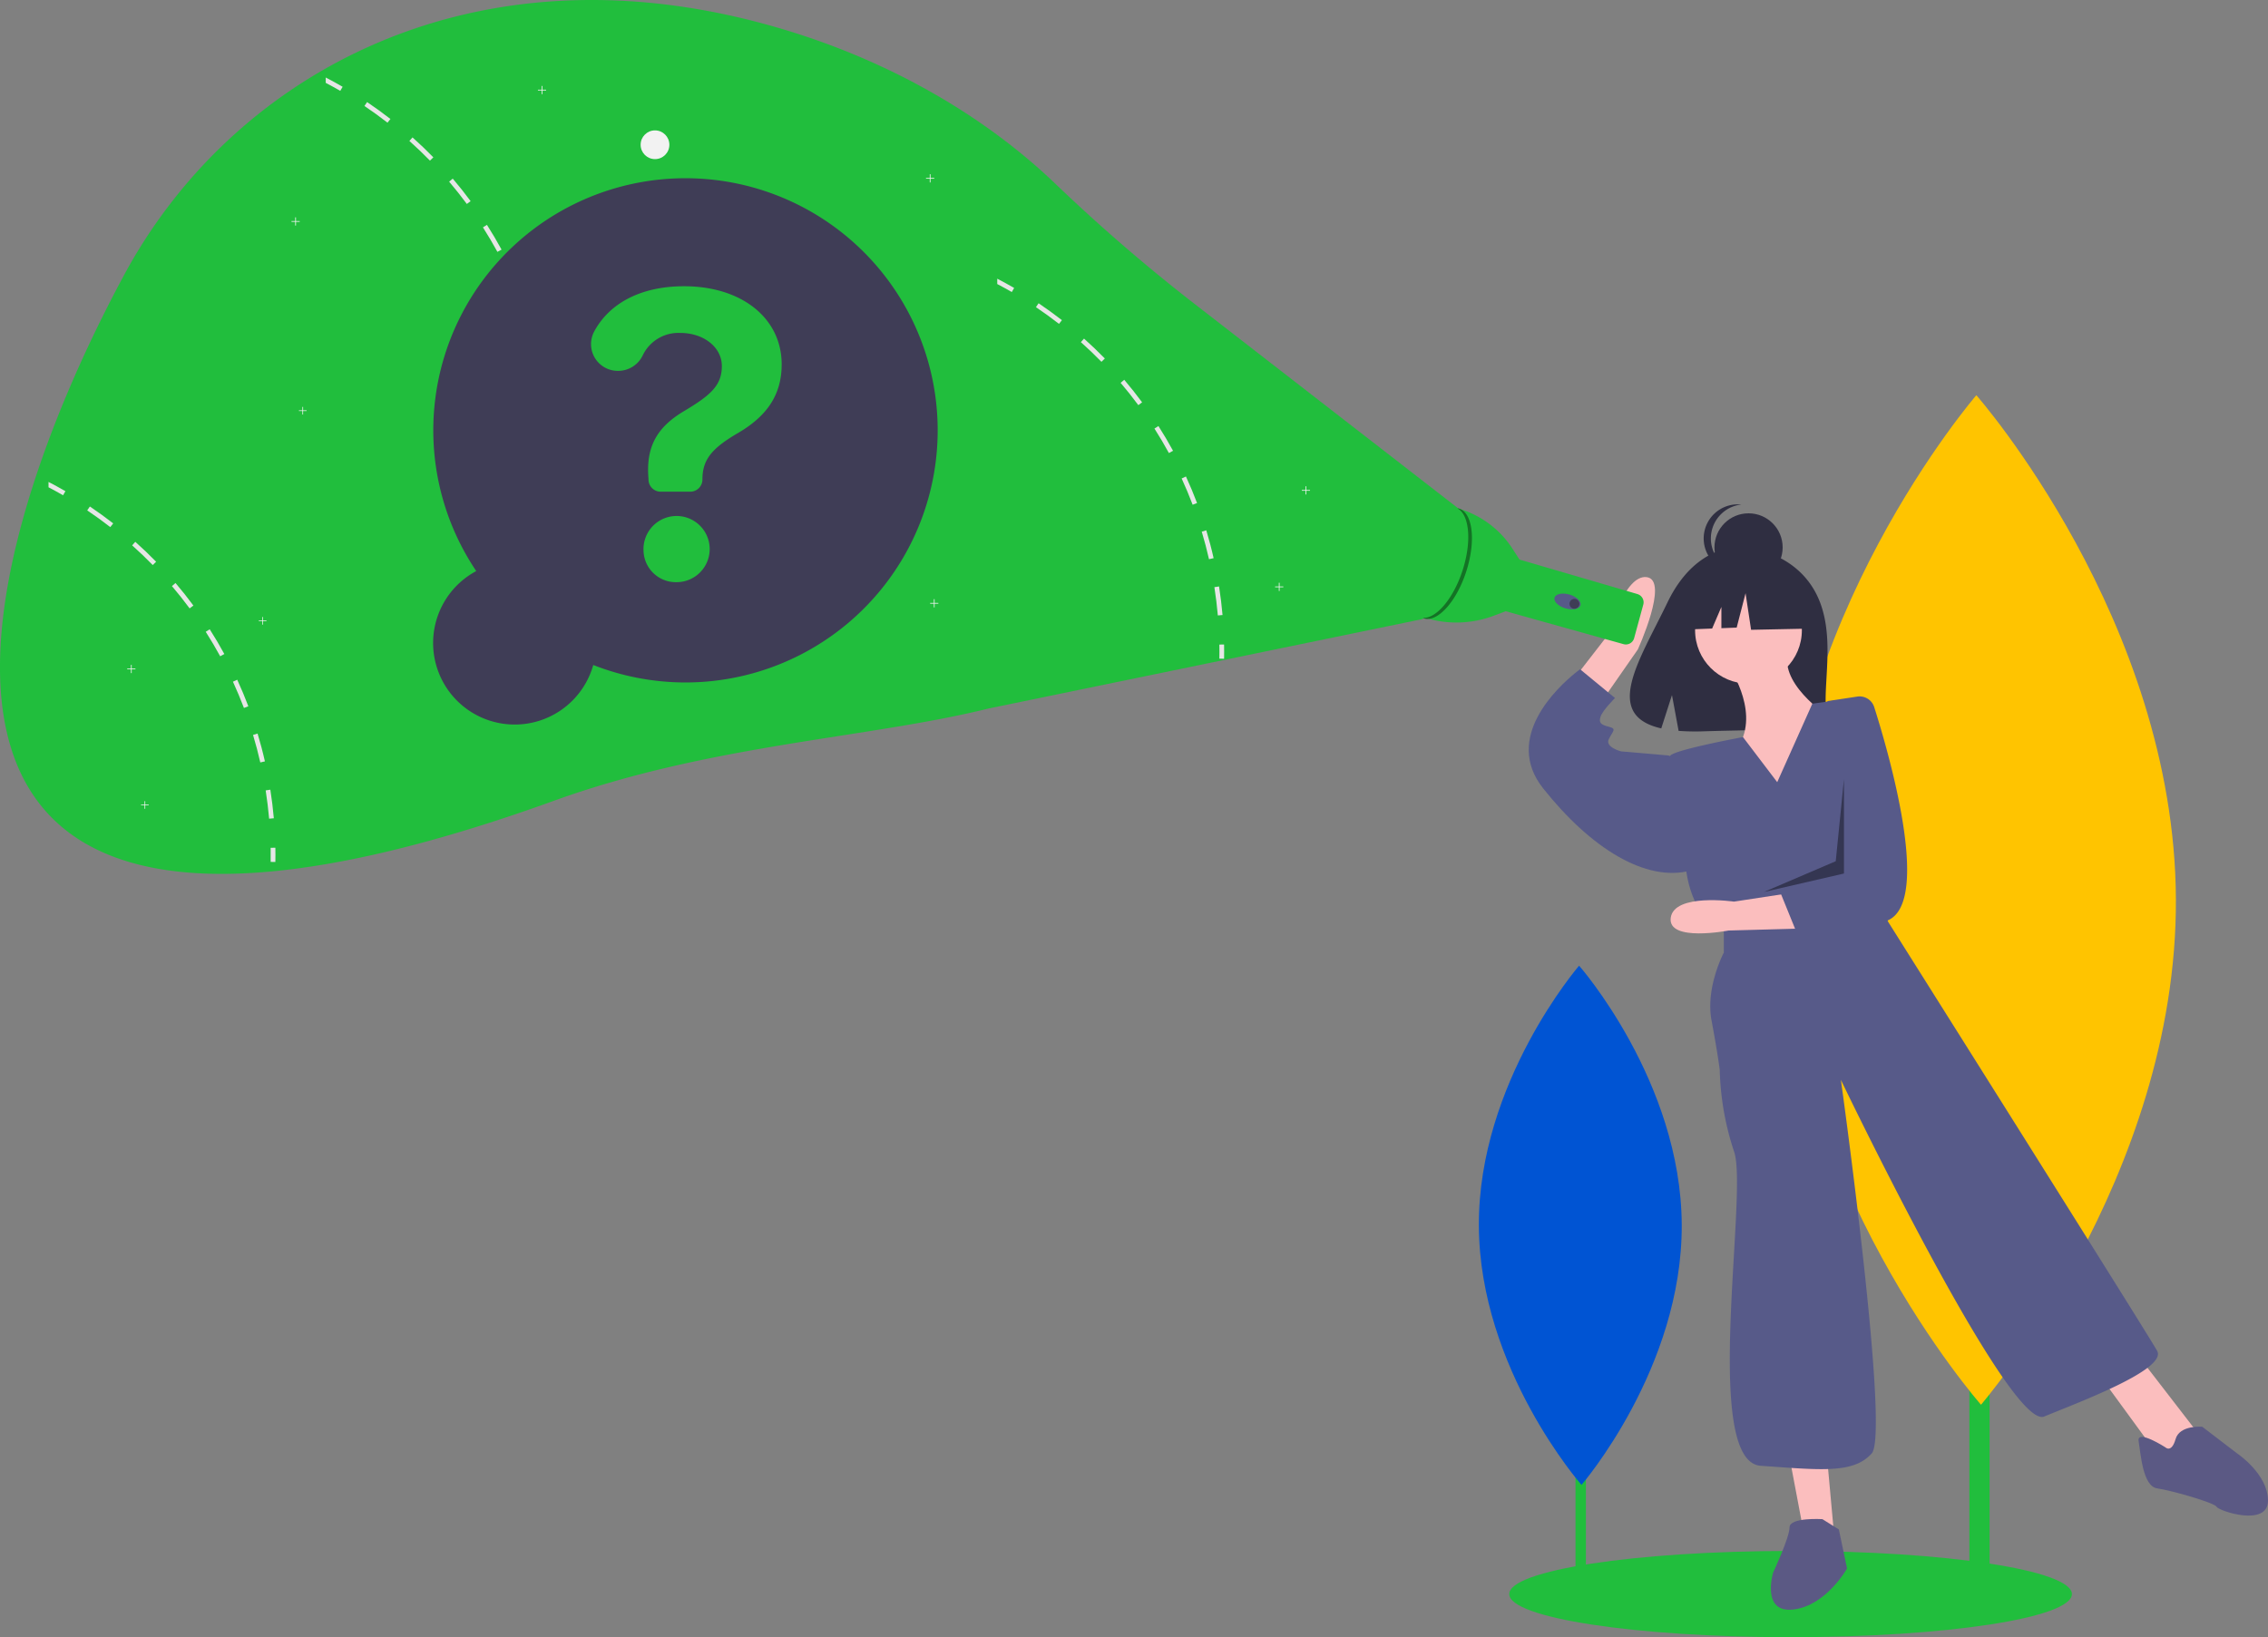 <svg xmlns="http://www.w3.org/2000/svg" width="450.8" height="325.515" viewBox="0 0 450.8 325.515">
  <rect x="0" y="0" width="450.8" height="325.515" fill="#808080" stroke="none"/>
  <g id="undraw_searching_p5ux" transform="translate(0 0)">
    <rect id="Rectangle_1" data-name="Rectangle 1" width="4.013" height="158.508" transform="translate(391.447 158.556)" fill="#21be3d"/>
    <path id="Path_1" data-name="Path 1" d="M993.691,343.938c.255,55.426-38.74,100.539-38.74,100.539S915.542,399.726,915.286,344.3s38.74-100.539,38.74-100.539S993.434,288.512,993.691,343.938Z" transform="translate(-561.197 -165.182)" fill="#ffc400"/>
    <rect id="Rectangle_2" data-name="Rectangle 2" width="2.064" height="81.524" transform="translate(313.159 233.136)" fill="#21be3d"/>
    <path id="Path_2" data-name="Path 2" d="M808.26,573.172c.131,28.507-19.925,51.71-19.925,51.71s-20.269-23.017-20.4-51.523,19.925-51.71,19.925-51.71S808.128,544.666,808.26,573.172Z" transform="translate(-473.989 -329.647)" fill="#0054d3"/>
    <ellipse id="Ellipse_1" data-name="Ellipse 1" cx="55.918" cy="8.571" rx="55.918" ry="8.571" transform="translate(299.986 308.372)" fill="#21be3d"/>
    <path id="Path_3" data-name="Path 3" d="M878.027,326.132c-4.738-8-14.11-8.378-14.11-8.378s-9.133-1.168-14.992,11.024c-5.461,11.364-13,22.335-1.213,25l2.129-6.625,1.318,7.118a46.1,46.1,0,0,0,5.042.086c12.62-.407,24.639.119,24.252-4.409C879.937,343.923,882.585,333.834,878.027,326.132Z" transform="translate(-517.51 -208.956)" fill="#2f2e41"/>
    <path id="Path_4" data-name="Path 4" d="M889.234,370.523s6.122,8.571,2.449,15.51,8.571,14.286,8.571,14.286l8.979-19.592s-10.612-6.939-7.755-13.469Z" transform="translate(-545.779 -238.273)" fill="#fbbebe"/>
    <circle id="Ellipse_2" data-name="Ellipse 2" cx="10.612" cy="10.612" r="10.612" transform="translate(336.925 114.7)" fill="#fbbebe"/>
    <path id="Path_5" data-name="Path 5" d="M809.255,355.18l8.869-11.442s3.123-11.994,7.645-11.386-1.786,14.384-1.786,14.384L815.171,359.4Z" transform="translate(-498.444 -217.6)" fill="#fbbebe"/>
    <path id="Path_6" data-name="Path 6" d="M871.469,708.24l2.857,15.1,6.122,1.633-1.633-17.959Z" transform="translate(-515.769 -418.439)" fill="#fbbebe"/>
    <path id="Path_7" data-name="Path 7" d="M1022.47,665.28l11.02,15.1,4.49,2.041,3.673-6.122-11.02-14.286Z" transform="translate(-605.137 -391.806)" fill="#fbbebe"/>
    <path id="Path_8" data-name="Path 8" d="M882.152,408.584l-6.809-8.963s-13.191,2.432-14.416,3.657,3.265,23.673,3.265,23.673.816,6.122,4.49,9.388l3.673,2.449,30.2-6.122,1.136-13.439a35.27,35.27,0,0,0-9.3-26.969h0l-5.255.718Z" transform="translate(-528.901 -253.069)" fill="#575a89"/>
    <path id="Path_9" data-name="Path 9" d="M822.027,395.217l-2.041-.816-9.388-.816s-3.265-.816-2.449-2.449,1.633-2.041,0-2.449-2.041-.816-1.633-2.041,2.857-3.673,2.857-3.673l-6.939-5.714s-.376.266-.983.757c-3.445,2.789-14.346,12.853-6.364,22.916,9.388,11.837,20.408,18.775,29.388,16.326Z" transform="translate(-488.368 -244.191)" fill="#575a89"/>
    <path id="Path_10" data-name="Path 10" d="M883.321,495.34v5.714s-3.673,6.939-2.449,13.469,1.633,9.8,1.633,9.8a55.728,55.728,0,0,0,2.857,16.326c2.857,8.163-6.531,61.632,5.306,62.449s18.367,1.633,22.041-2.449-6.122-74.285-6.122-74.285,33.469,69.8,40.408,66.939,24.49-9.388,22.449-13.061-53.469-85.306-53.469-85.306l-1.633-3.673Z" transform="translate(-540.682 -311.661)" fill="#575a89"/>
    <path id="Path_11" data-name="Path 11" d="M920.378,791.21s-6.531-.408-6.531,1.633-3.265,8.98-3.265,8.98-2.449,8.163,4.082,7.347,10.612-8.163,10.612-8.163l-1.633-7.755Z" transform="translate(-558.147 -489.164)" fill="#5b5984"/>
    <path id="Path_12" data-name="Path 12" d="M1094.506,750.31s-5.714-3.673-5.306-1.224.816,8.979,3.673,9.388,11.428,2.857,11.837,3.673,10.2,4.082,10.2-1.224-6.122-9.388-6.122-9.388l-6.939-5.306s-4.49-.408-5.306,2.449S1094.506,750.31,1094.506,750.31Z" transform="translate(-664.114 -462.55)" fill="#5b5984"/>
    <circle id="Ellipse_3" data-name="Ellipse 3" cx="6.777" cy="6.777" r="6.777" transform="translate(340.776 102.061)" fill="#2f2e41"/>
    <path id="Path_13" data-name="Path 13" d="M878.853,303.7a6.777,6.777,0,0,1,6.063-6.739,6.846,6.846,0,0,0-.713-.038,6.777,6.777,0,1,0,0,13.554,6.861,6.861,0,0,0,.713-.038A6.777,6.777,0,0,1,878.853,303.7Z" transform="translate(-538.791 -196.646)" fill="#2f2e41"/>
    <path id="Path_14" data-name="Path 14" d="M842.331,278.158l-9.26-4.851-12.788,1.984-2.646,11.685,6.586-.253,1.84-4.293v4.222l3.039-.117,1.764-6.835,1.1,7.275,10.8-.22Z" transform="translate(-483.91 -161.754)" fill="#2f2e41"/>
    <path id="Path_15" data-name="Path 15" d="M887.12,492.925l-14.28.386s-12.185,2.371-11.5-2.547,12.571-3.2,12.571-3.2l13.012-1.985Z" transform="translate(-529.253 -308.3)" fill="#fbbebe"/>
    <path id="Path_16" data-name="Path 16" d="M930.246,390.512a3.048,3.048,0,0,1,3.362,2.093c2.8,8.81,11.408,38.291,2.851,42.336-10.079,4.764-17.434,4.554-17.434,4.554l-3.937-9.693,3.584-3.363,3.826-24.6,1.833-10.429Z" transform="translate(-561.08 -252.015)" fill="#575a89"/>
    <path id="Path_17" data-name="Path 17" d="M874.887,379.515l-1.633,16.326-14.286,6.122,15.918-3.673Z" transform="translate(-508.371 -224.612)" opacity="0.4"/>
    <path id="Path_18" data-name="Path 18" d="M748.179,298.7h0a19.118,19.118,0,0,1,11.164,8.11l1.335,2.068.067.086,23.422,6.854a1.707,1.707,0,0,1,1.168,2.088l-1.818,6.667a1.707,1.707,0,0,1-2.107,1.2l-23.428-6.548h0l-2.353.89a21.026,21.026,0,0,1-13.519.459h0Z" transform="translate(-458.705 -197.7)" fill="#21be3d"/>
    <ellipse id="Ellipse_4" data-name="Ellipse 4" cx="1.43" cy="2.682" rx="1.43" ry="2.682" transform="translate(308.59 120.205) rotate(-73.69)" fill="#575a89"/>
    <circle id="Ellipse_5" data-name="Ellipse 5" cx="0.983" cy="0.983" r="0.983" transform="translate(311.961 119.073)" fill="#3f3d56"/>
    <ellipse id="Ellipse_6" data-name="Ellipse 6" cx="11.465" cy="5.185" rx="11.465" ry="5.185" transform="matrix(0.308, -0.951, 0.951, 0.308, 278.032, 121.342)" fill="#21be3d"/>
    <path id="Path_19" data-name="Path 19" d="M748.351,311.159c1.882-5.8,1.37-11.213-1.106-12.39a2.4,2.4,0,0,1,.439.1c2.724.883,3.349,6.482,1.4,12.506s-5.745,10.19-8.469,9.307a2.392,2.392,0,0,1-.289-.116C743,320.9,746.5,316.865,748.351,311.159Z" transform="translate(-457.647 -197.738)" opacity="0.4"/>
    <path id="Path_20" data-name="Path 20" d="M337.547,152.269,284.39,111.034a351.806,351.806,0,0,1-27.026-23.423c-15.153-14.444-35.724-25.992-59.674-32.14C139.5,40.533,93.4,67.02,72.438,105.911,40.4,165.341,15.847,261.779,157.9,210.445c31.068-11.227,62.516-12.42,86.361-18.334l86.342-17.8Z" transform="translate(-47.766 -51.242)" fill="#21be3d"/>
    <circle id="Ellipse_7" data-name="Ellipse 7" cx="2.857" cy="2.857" r="2.857" transform="translate(127.334 25.924)" fill="#f2f2f2"/>
    <path id="Path_21" data-name="Path 21" d="M452.582,85.617h-.744v-.744h-.145v.744h-.744v.145h.744v.744h.145v-.744h.744Z" transform="translate(-266.889 -50.231)" fill="#f2f2f2"/>
    <path id="Path_22" data-name="Path 22" d="M635.582,237.617h-.744v-.744h-.145v.744h-.744v.145h.744v.744h.145v-.744h.744Z" transform="translate(-375.195 -140.191)" fill="#f2f2f2"/>
    <path id="Path_23" data-name="Path 23" d="M622.582,284.617h-.744v-.744h-.145v.744h-.744v.145h.744v.744h.145v-.744h.744Z" transform="translate(-367.502 -168.007)" fill="#f2f2f2"/>
    <path id="Path_24" data-name="Path 24" d="M63.582,324.617h-.744v-.744h-.145v.744h-.744v.145h.744v.744h.145v-.744h.744Z" transform="translate(-36.664 -191.68)" fill="#f2f2f2"/>
    <path id="Path_25" data-name="Path 25" d="M143.582,106.617h-.744v-.744h-.145v.744h-.744v.145h.744v.744h.145v-.744h.744Z" transform="translate(-84.011 -62.66)" fill="#f2f2f2"/>
    <path id="Path_26" data-name="Path 26" d="M454.582,292.617h-.744v-.744h-.145v.744h-.744v.145h.744v.744h.145v-.744h.744Z" transform="translate(-268.073 -172.742)" fill="#f2f2f2"/>
    <path id="Path_27" data-name="Path 27" d="M263.582,42.617h-.744v-.744h-.145v.744h-.744v.145h.744v.744h.145v-.744h.744Z" transform="translate(-155.032 -24.782)" fill="#f2f2f2"/>
    <path id="Path_28" data-name="Path 28" d="M313.072,238.915l-.927.143c.29,1.853.518,3.747.686,5.62l.935-.082C313.6,242.7,313.365,240.788,313.072,238.915Z" transform="translate(-204.236 -162.314)" fill="#e6e6e6"/>
    <path id="Path_29" data-name="Path 29" d="M306.9,211.575l-.9.273c.543,1.8,1.029,3.637,1.441,5.469l.918-.208C307.944,215.257,307.45,213.4,306.9,211.575Z" transform="translate(-200.602 -146.133)" fill="#e6e6e6"/>
    <path id="Path_30" data-name="Path 30" d="M297.058,185.355l-.853.392c.784,1.71,1.518,3.465,2.184,5.22l.878-.331C298.593,188.861,297.854,187.082,297.058,185.355Z" transform="translate(-194.802 -130.615)" fill="#e6e6e6"/>
    <path id="Path_31" data-name="Path 31" d="M283.747,160.775l-.792.5c1.008,1.584,1.975,3.224,2.873,4.869l.824-.449C285.747,164.032,284.767,162.375,283.747,160.775Z" transform="translate(-186.96 -116.068)" fill="#e6e6e6"/>
    <path id="Path_32" data-name="Path 32" d="M267.2,138.245l-.714.608c1.216,1.429,2.4,2.922,3.518,4.433l.751-.559C269.628,141.2,268.432,139.69,267.2,138.245Z" transform="translate(-177.212 -102.734)" fill="#e6e6e6"/>
    <path id="Path_33" data-name="Path 33" d="M247.749,118.185l-.624.7c1.4,1.253,2.78,2.571,4.09,3.914l.673-.657C250.562,120.781,249.17,119.45,247.749,118.185Z" transform="translate(-165.754 -90.862)" fill="#e6e6e6"/>
    <path id="Path_34" data-name="Path 34" d="M225.772,100.965l-.527.776c1.559,1.049,3.1,2.167,4.584,3.322l.58-.739C228.906,103.157,227.347,102.026,225.772,100.965Z" transform="translate(-152.805 -80.67)" fill="#e6e6e6"/>
    <path id="Path_35" data-name="Path 35" d="M206.4,89.006v1.061c.975.51,1.943,1.045,2.89,1.592l.469-.812Q208.111,89.891,206.4,89.006Z" transform="translate(-141.655 -73.592)" fill="#e6e6e6"/>
    <path id="Path_36" data-name="Path 36" d="M314.57,267.2l.938-.017c.017.947.019,1.9,0,2.831l-.938-.015C314.588,269.075,314.587,268.133,314.57,267.2Z" transform="translate(-205.671 -179.042)" fill="#e6e6e6"/>
    <path id="Path_37" data-name="Path 37" d="M178.072,435.915l-.927.143c.29,1.853.518,3.747.686,5.62l.935-.082C178.6,439.7,178.365,437.788,178.072,435.915Z" transform="translate(-124.338 -278.906)" fill="#e6e6e6"/>
    <path id="Path_38" data-name="Path 38" d="M171.9,408.575l-.9.273c.543,1.8,1.029,3.637,1.441,5.469l.918-.208C172.944,412.257,172.45,410.4,171.9,408.575Z" transform="translate(-120.704 -262.726)" fill="#e6e6e6"/>
    <path id="Path_39" data-name="Path 39" d="M162.058,382.355l-.853.392c.784,1.71,1.518,3.465,2.184,5.22l.878-.331C163.593,385.861,162.854,384.082,162.058,382.355Z" transform="translate(-114.904 -247.208)" fill="#e6e6e6"/>
    <path id="Path_40" data-name="Path 40" d="M148.747,357.775l-.792.5c1.008,1.584,1.976,3.224,2.873,4.869l.824-.449C150.747,361.032,149.767,359.375,148.747,357.775Z" transform="translate(-107.062 -232.66)" fill="#e6e6e6"/>
    <path id="Path_41" data-name="Path 41" d="M132.2,335.245l-.714.608c1.216,1.429,2.4,2.922,3.518,4.433l.751-.559C134.628,338.2,133.432,336.69,132.2,335.245Z" transform="translate(-97.314 -219.326)" fill="#e6e6e6"/>
    <path id="Path_42" data-name="Path 42" d="M112.749,315.185l-.624.7c1.4,1.253,2.78,2.571,4.09,3.914l.673-.657C115.562,317.781,114.17,316.45,112.749,315.185Z" transform="translate(-85.856 -207.454)" fill="#e6e6e6"/>
    <path id="Path_43" data-name="Path 43" d="M90.771,297.965l-.527.776c1.559,1.049,3.1,2.167,4.584,3.322l.58-.739C93.906,300.157,92.347,299.026,90.771,297.965Z" transform="translate(-72.907 -197.262)" fill="#e6e6e6"/>
    <path id="Path_44" data-name="Path 44" d="M71.4,286.005v1.061c.976.51,1.943,1.045,2.89,1.592l.469-.812Q73.111,286.891,71.4,286.005Z" transform="translate(-61.756 -190.184)" fill="#e6e6e6"/>
    <path id="Path_45" data-name="Path 45" d="M179.57,464.2l.938-.017c.017.947.019,1.9,0,2.831l-.938-.015C179.588,466.075,179.587,465.133,179.57,464.2Z" transform="translate(-125.773 -295.634)" fill="#e6e6e6"/>
    <path id="Path_46" data-name="Path 46" d="M640.072,336.915l-.927.143c.29,1.853.518,3.747.686,5.62l.935-.082C640.6,340.7,640.365,338.788,640.072,336.915Z" transform="translate(-397.767 -220.314)" fill="#e6e6e6"/>
    <path id="Path_47" data-name="Path 47" d="M633.9,309.575l-.9.273c.543,1.8,1.029,3.637,1.441,5.469l.918-.208C634.944,313.257,634.45,311.4,633.9,309.575Z" transform="translate(-394.133 -204.134)" fill="#e6e6e6"/>
    <path id="Path_48" data-name="Path 48" d="M624.058,283.355l-.853.392c.784,1.71,1.518,3.465,2.184,5.22l.878-.331C625.593,286.861,624.854,285.082,624.058,283.355Z" transform="translate(-388.333 -188.616)" fill="#e6e6e6"/>
    <path id="Path_49" data-name="Path 49" d="M610.747,258.775l-.792.5c1.008,1.584,1.976,3.224,2.873,4.869l.824-.449C612.747,262.032,611.767,260.375,610.747,258.775Z" transform="translate(-380.491 -174.068)" fill="#e6e6e6"/>
    <path id="Path_50" data-name="Path 50" d="M594.2,236.245l-.714.608c1.216,1.429,2.4,2.922,3.518,4.433l.751-.559C596.628,239.2,595.432,237.69,594.2,236.245Z" transform="translate(-370.743 -160.734)" fill="#e6e6e6"/>
    <path id="Path_51" data-name="Path 51" d="M574.75,216.185l-.625.7c1.4,1.253,2.78,2.571,4.09,3.914l.674-.657C577.562,218.781,576.17,217.45,574.75,216.185Z" transform="translate(-359.285 -148.862)" fill="#e6e6e6"/>
    <path id="Path_52" data-name="Path 52" d="M552.772,198.965l-.527.776c1.559,1.049,3.1,2.167,4.584,3.322l.58-.739C555.906,201.157,554.347,200.026,552.772,198.965Z" transform="translate(-346.336 -138.67)" fill="#e6e6e6"/>
    <path id="Path_53" data-name="Path 53" d="M533.405,187.005v1.061c.976.51,1.943,1.045,2.89,1.592l.469-.812Q535.111,187.891,533.405,187.005Z" transform="translate(-335.186 -131.592)" fill="#e6e6e6"/>
    <path id="Path_54" data-name="Path 54" d="M641.57,365.2l.938-.017c.017.947.018,1.9,0,2.831l-.938-.015C641.588,367.075,641.587,366.133,641.57,365.2Z" transform="translate(-399.202 -237.042)" fill="#e6e6e6"/>
    <path id="Path_55" data-name="Path 55" d="M147.092,198.891H146.4V198.2h-.135v.692h-.692v.135h.692v.692h.135v-.692h.692Z" transform="translate(-86.156 -117.302)" fill="#f2f2f2"/>
    <path id="Path_56" data-name="Path 56" d="M127.551,301.248h-.692v-.692h-.135v.692h-.692v.135h.692v.692h.135v-.692h.692Z" transform="translate(-74.591 -177.881)" fill="#f2f2f2"/>
    <path id="Path_57" data-name="Path 57" d="M70.214,390.956h-.692v-.692h-.135v.692h-.692v.135h.692v.692h.135v-.692h.692Z" transform="translate(-40.657 -230.973)" fill="#f2f2f2"/>
    <path id="Path_58" data-name="Path 58" d="M267.255,216.169a50.127,50.127,0,1,1,23.258,18.674,16.215,16.215,0,1,1-23.258-18.674Z" transform="translate(-172.595 -102.626)" fill="#3f3d56"/>
    <path id="Path_59" data-name="Path 59" d="M354.048,190.679c11.491,0,19.4,6.374,19.4,15.536,0,6.067-2.942,10.266-8.611,13.606-5.332,3.1-7.14,5.363-7.14,9.285h0a2.421,2.421,0,0,1-2.421,2.421H349.4a2.421,2.421,0,0,1-2.419-2.336l-.01-.3c-.521-6.313,1.685-10.235,7.232-13.483,5.179-3.1,7.354-5.056,7.354-8.856s-3.677-6.588-8.243-6.588a7.852,7.852,0,0,0-7.477,4.447,5.409,5.409,0,0,1-4.944,3.091h0a5.318,5.318,0,0,1-4.748-7.751C339.089,194.186,345.3,190.679,354.048,190.679Zm-8.06,52.523a6.578,6.578,0,1,1,6.558,6.313A6.418,6.418,0,0,1,345.988,243.2Z" transform="translate(-218.078 -133.766)" fill="#21be3d"/>
  </g>
</svg>

